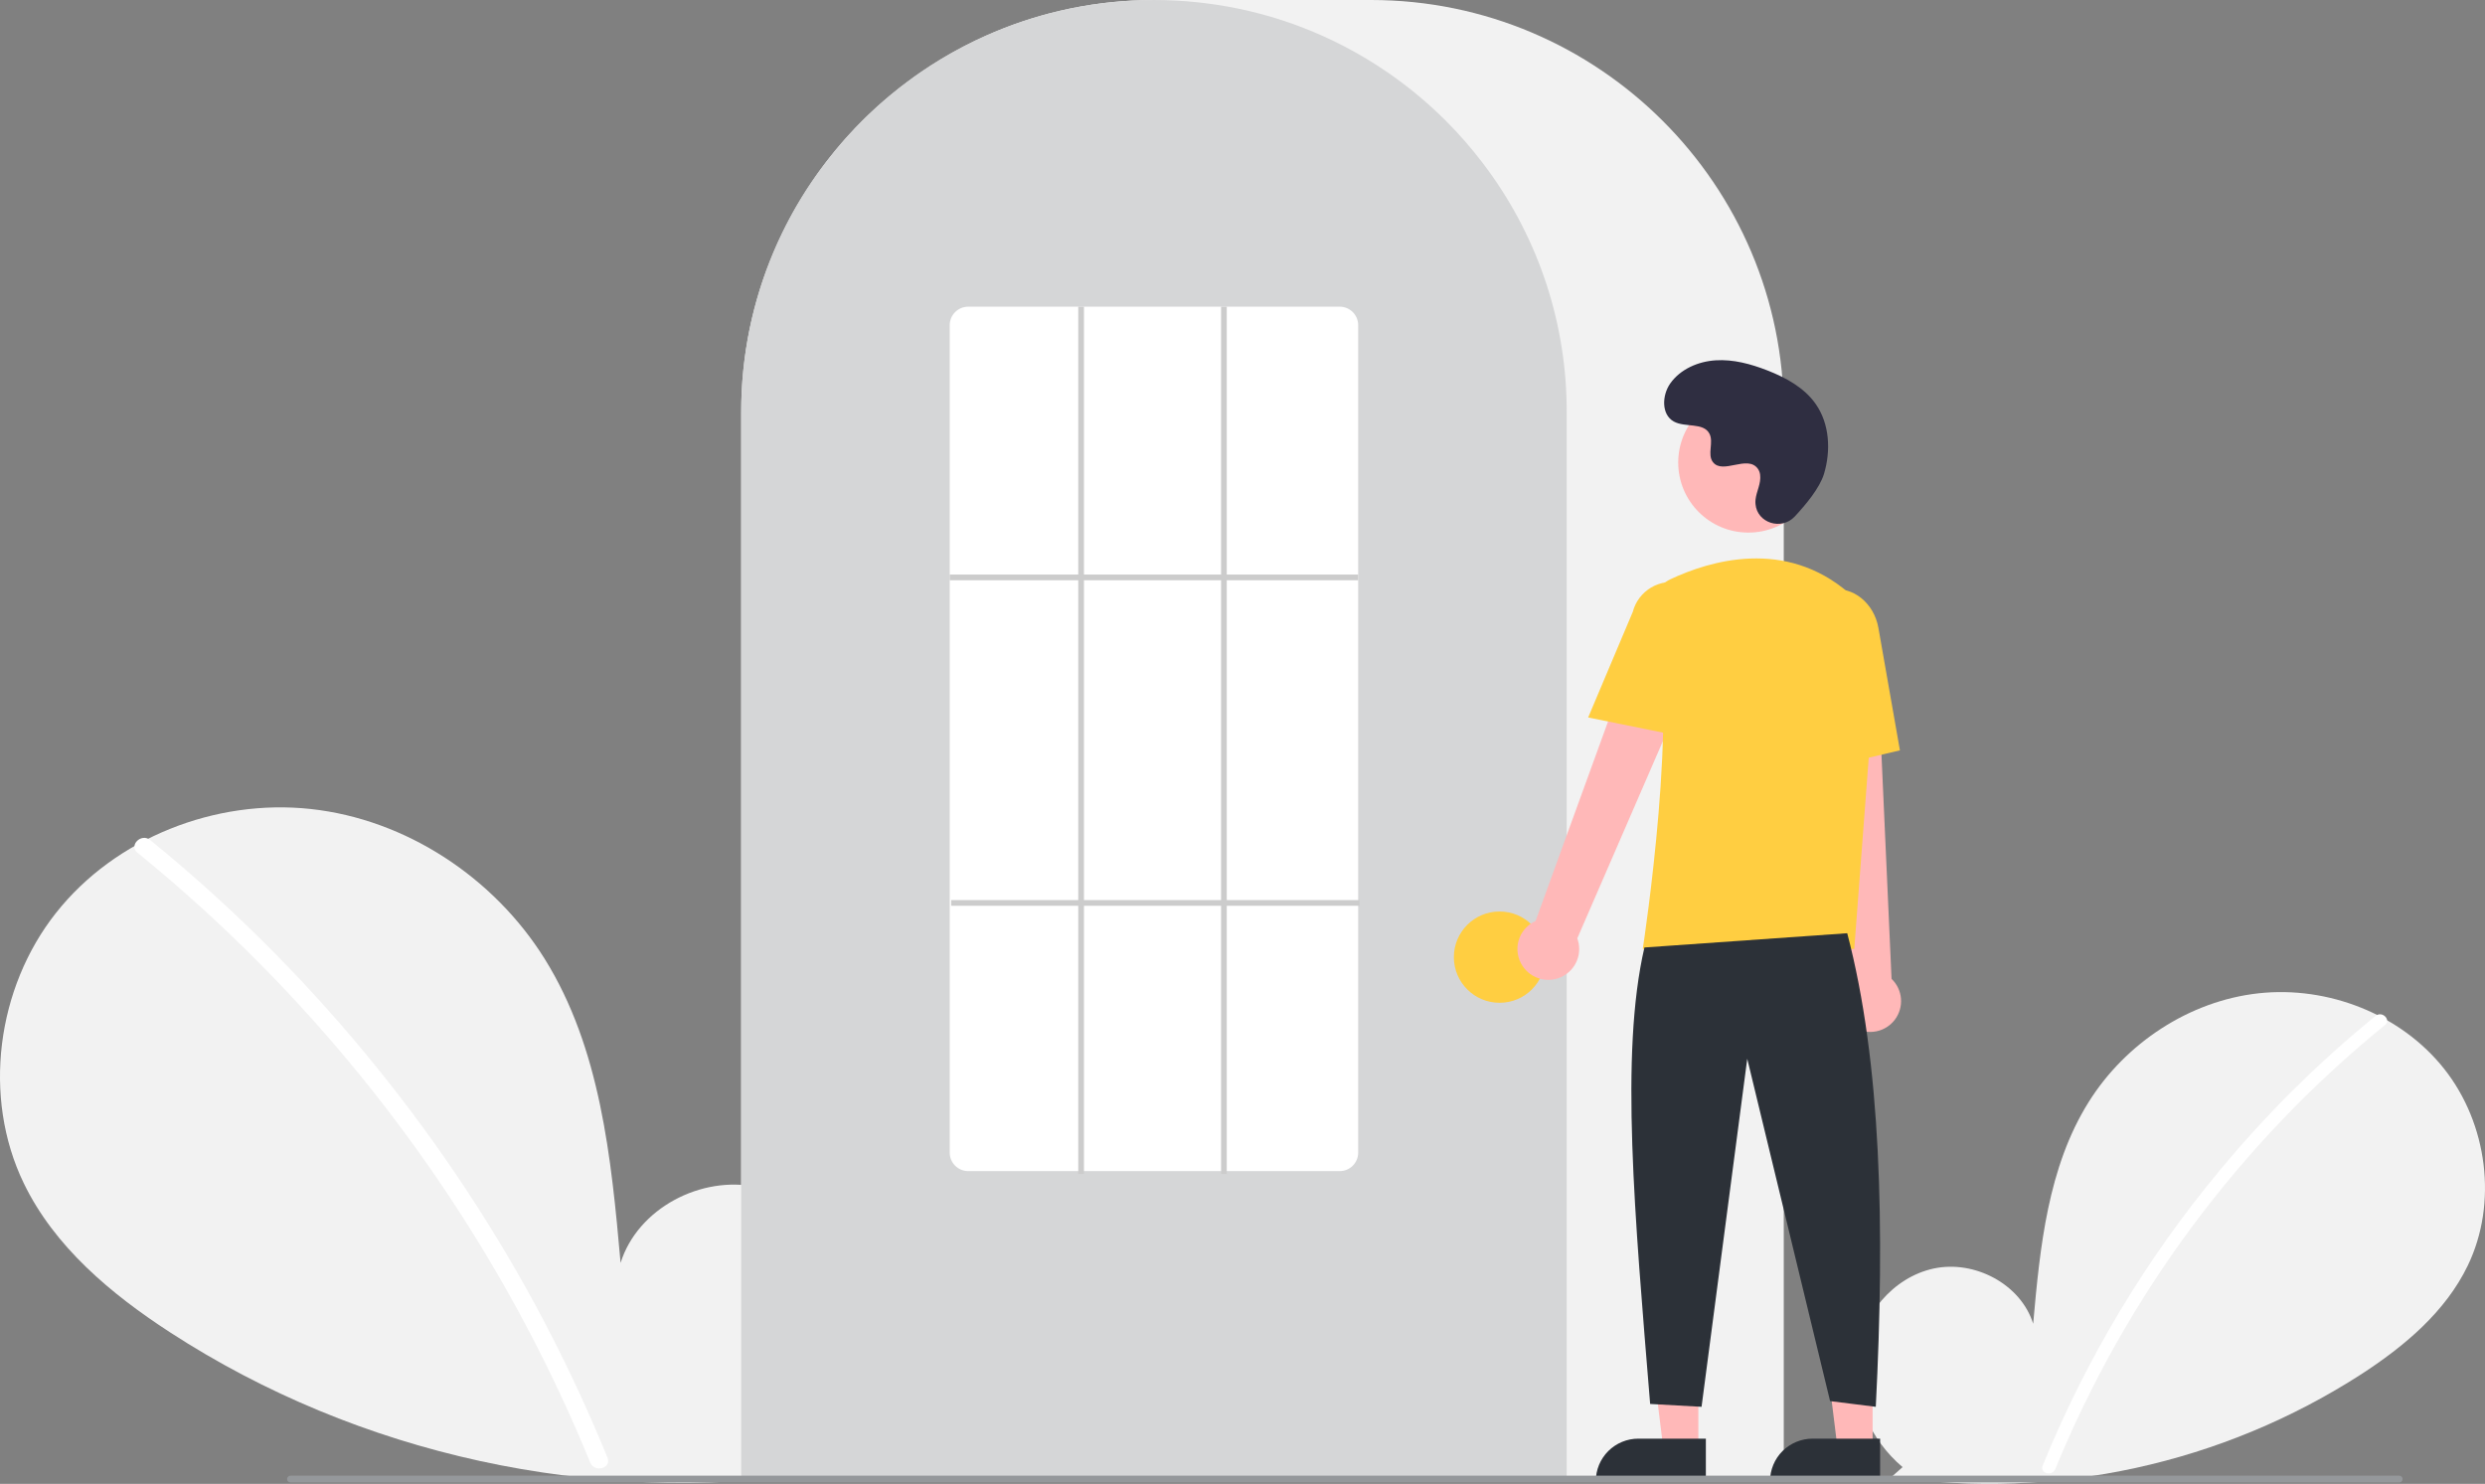 <svg width="211" height="126" viewBox="0 0 211 126" fill="none" xmlns="http://www.w3.org/2000/svg">
<rect x="0" y="0" width="211" height="126" fill="#808080" stroke="none"/>
<g clip-path="url(#clip0_1733_44842)">
<path d="M161.547 124.575C158.845 122.295 157.204 118.694 157.635 115.187C158.065 111.681 160.73 108.458 164.187 107.713C167.645 106.969 171.585 109.03 172.636 112.403C173.213 105.9 173.879 99.124 177.341 93.586C180.476 88.571 185.904 84.983 191.788 84.341C197.672 83.699 203.867 86.123 207.536 90.762C211.206 95.4 212.104 102.144 209.534 107.469C207.641 111.392 204.153 114.312 200.498 116.687C188.689 124.297 174.526 127.392 160.614 125.402L161.547 124.575Z" fill="#F2F2F2"/>
<path d="M201.718 86.258C196.863 90.207 192.409 94.625 188.421 99.446C182.179 106.965 177.129 115.396 173.444 124.444C173.175 125.104 174.248 125.391 174.515 124.739C180.542 110.034 190.165 97.073 202.503 87.041C203.057 86.591 202.268 85.811 201.718 86.258Z" fill="white"/>
<path d="M67.924 123.956C71.635 120.824 73.888 115.877 73.297 111.061C72.706 106.246 69.046 101.818 64.297 100.796C59.549 99.773 54.136 102.604 52.694 107.237C51.9 98.305 50.985 88.998 46.231 81.391C41.925 74.504 34.469 69.575 26.387 68.694C18.306 67.812 9.797 71.142 4.757 77.513C-0.283 83.884 -1.517 93.146 2.013 100.46C4.614 105.849 9.404 109.859 14.424 113.121C30.438 123.529 50.303 127.87 69.206 125.091" fill="#F2F2F2"/>
<path d="M12.749 71.327C19.417 76.751 25.534 82.819 31.012 89.441C36.491 96.056 41.315 103.186 45.415 110.732C47.707 114.964 49.766 119.319 51.583 123.776C51.953 124.682 50.479 125.077 50.113 124.18C46.895 116.323 42.914 108.799 38.227 101.718C33.562 94.662 28.224 88.074 22.286 82.048C18.927 78.641 15.384 75.421 11.671 72.403C10.91 71.784 11.994 70.713 12.749 71.327Z" fill="white"/>
<path d="M151.459 125.724H62.936V35.004C62.936 15.703 78.657 0 97.981 0H116.414C135.738 0 151.459 15.703 151.459 35.004V125.724Z" fill="#F2F2F2"/>
<path d="M133.027 125.724H62.936V35.004C62.917 27.608 65.261 20.399 69.629 14.427C69.79 14.208 69.951 13.992 70.116 13.777C72.229 11.01 74.743 8.573 77.575 6.546C77.735 6.43 77.895 6.316 78.058 6.202C80.428 4.563 82.992 3.224 85.691 2.215C85.852 2.154 86.015 2.093 86.178 2.035C88.619 1.165 91.15 0.569 93.723 0.258C93.882 0.236 94.046 0.219 94.21 0.202C96.717 -0.066 99.246 -0.066 101.754 0.202C101.917 0.219 102.081 0.236 102.242 0.258C104.815 0.569 107.345 1.165 109.785 2.035C109.948 2.093 110.111 2.154 110.272 2.215C112.938 3.212 115.472 4.531 117.816 6.143C117.979 6.255 118.142 6.369 118.303 6.483C119.891 7.615 121.382 8.876 122.762 10.253C123.868 11.358 124.899 12.536 125.848 13.778C126.013 13.992 126.173 14.208 126.334 14.427C130.701 20.399 133.046 27.608 133.027 35.004V125.724Z" fill="#D5D6D7"/>
<path d="M127.328 85.148C129.471 85.148 131.208 83.413 131.208 81.273C131.208 79.132 129.471 77.397 127.328 77.397C125.185 77.397 123.447 79.132 123.447 81.273C123.447 83.413 125.185 85.148 127.328 85.148Z" fill="#FFCE41"/>
<path d="M144.207 123.007H141.234L139.819 111.552L144.208 111.552L144.207 123.007Z" fill="#FFB8B8"/>
<path d="M139.11 122.158H144.844V125.764H135.5C135.5 125.291 135.593 124.822 135.774 124.384C135.956 123.947 136.222 123.549 136.557 123.214C136.892 122.88 137.29 122.614 137.728 122.433C138.166 122.251 138.636 122.158 139.11 122.158Z" fill="#2C3138"/>
<path d="M159.002 123.007H156.028L154.614 111.552L159.002 111.552L159.002 123.007Z" fill="#FFB8B8"/>
<path d="M153.904 122.158H159.639V125.764H150.294C150.294 125.291 150.387 124.822 150.569 124.384C150.75 123.947 151.016 123.549 151.351 123.214C151.687 122.88 152.085 122.614 152.523 122.433C152.961 122.251 153.43 122.158 153.904 122.158Z" fill="#2C3138"/>
<path d="M129.291 82.04C129.078 81.726 128.935 81.368 128.875 80.992C128.814 80.617 128.837 80.232 128.941 79.867C129.046 79.501 129.229 79.162 129.479 78.874C129.728 78.587 130.038 78.358 130.385 78.203L140.493 50.377L145.467 53.088L133.926 79.679C134.148 80.28 134.142 80.942 133.908 81.538C133.674 82.135 133.23 82.625 132.659 82.916C132.087 83.207 131.429 83.279 130.809 83.117C130.188 82.956 129.648 82.573 129.291 82.04Z" fill="#FFB8B8"/>
<path d="M157.483 87.269C157.152 87.08 156.867 86.82 156.648 86.509C156.429 86.198 156.281 85.843 156.214 85.468C156.147 85.094 156.163 84.709 156.261 84.342C156.359 83.974 156.537 83.632 156.781 83.341L153.65 53.906L159.31 54.164L160.611 83.117C161.075 83.56 161.359 84.157 161.411 84.796C161.463 85.434 161.279 86.069 160.893 86.581C160.508 87.093 159.948 87.445 159.319 87.572C158.69 87.699 158.037 87.591 157.483 87.269Z" fill="#FFB8B8"/>
<path d="M148.453 45.223C151.743 45.223 154.41 42.559 154.41 39.273C154.41 35.987 151.743 33.323 148.453 33.323C145.163 33.323 142.497 35.987 142.497 39.273C142.497 42.559 145.163 45.223 148.453 45.223Z" fill="#FFB8B8"/>
<path d="M157.445 80.575H139.486L139.508 80.435C139.54 80.226 142.709 59.496 140.372 52.714C140.137 52.047 140.158 51.318 140.43 50.665C140.701 50.013 141.205 49.484 141.844 49.181C145.184 47.61 151.595 45.675 157.007 50.37C157.803 51.072 158.425 51.95 158.823 52.934C159.221 53.917 159.385 54.98 159.301 56.038L157.445 80.575Z" fill="#FFCE41"/>
<path d="M142.935 62.559L134.85 60.921L138.64 51.951C138.867 51.082 139.429 50.339 140.204 49.883C140.979 49.428 141.903 49.299 142.773 49.523C143.644 49.748 144.389 50.308 144.847 51.081C145.304 51.853 145.436 52.776 145.214 53.646L142.935 62.559Z" fill="#FFCE41"/>
<path d="M153.29 65.601L152.804 54.472C152.436 52.38 153.635 50.403 155.479 50.079C157.323 49.757 159.124 51.208 159.495 53.316L161.322 63.715L153.29 65.601Z" fill="#FFCE41"/>
<path d="M156.847 79.242C159.737 90.234 160.052 104.21 159.272 119.455L155.392 118.97L148.358 89.901L144.478 119.455L140.113 119.212C138.808 103.217 137.538 89.485 139.627 80.453L156.847 79.242Z" fill="#2C3138"/>
<path d="M152.378 43.871C151.267 45.053 149.203 44.419 149.059 42.804C149.047 42.678 149.048 42.552 149.061 42.427C149.136 41.711 149.55 41.062 149.45 40.306C149.428 40.118 149.358 39.939 149.247 39.786C148.361 38.601 146.282 40.315 145.447 39.243C144.934 38.586 145.537 37.551 145.143 36.816C144.624 35.846 143.087 36.324 142.123 35.793C141.05 35.202 141.115 33.559 141.821 32.559C142.682 31.339 144.191 30.689 145.682 30.595C147.173 30.501 148.654 30.904 150.046 31.445C151.628 32.061 153.196 32.912 154.169 34.301C155.353 35.99 155.467 38.261 154.875 40.236C154.515 41.438 153.286 42.906 152.378 43.871Z" fill="#2F2E41"/>
<path d="M203.719 125.88H24.662C24.585 125.88 24.512 125.849 24.458 125.795C24.404 125.741 24.374 125.668 24.374 125.592C24.374 125.515 24.404 125.442 24.458 125.388C24.512 125.334 24.585 125.303 24.662 125.303H203.719C203.796 125.303 203.869 125.334 203.923 125.388C203.977 125.442 204.007 125.515 204.007 125.592C204.007 125.668 203.977 125.741 203.923 125.795C203.869 125.849 203.796 125.88 203.719 125.88Z" fill="#95989B"/>
<path d="M113.746 99.441H82.217C81.802 99.443 81.403 99.281 81.107 98.989C80.812 98.698 80.644 98.301 80.641 97.887V27.595C80.644 27.18 80.812 26.784 81.107 26.492C81.403 26.201 81.802 26.039 82.217 26.041H113.746C114.161 26.039 114.56 26.201 114.856 26.492C115.151 26.784 115.319 27.18 115.322 27.595V97.887C115.319 98.301 115.151 98.698 114.856 98.989C114.56 99.281 114.161 99.443 113.746 99.441Z" fill="white"/>
<path d="M115.322 48.785H80.641V49.27H115.322V48.785Z" fill="#CCCCCC"/>
<path d="M115.444 76.428H80.762V76.912H115.444V76.428Z" fill="#CCCCCC"/>
<path d="M92.039 26.041H91.555V99.683H92.039V26.041Z" fill="#CCCCCC"/>
<path d="M104.165 26.041H103.681V99.683H104.165V26.041Z" fill="#CCCCCC"/>
</g>
<defs>
<clipPath id="clip0_1733_44842">
<rect width="211" height="126" fill="white"/>
</clipPath>
</defs>
</svg>
